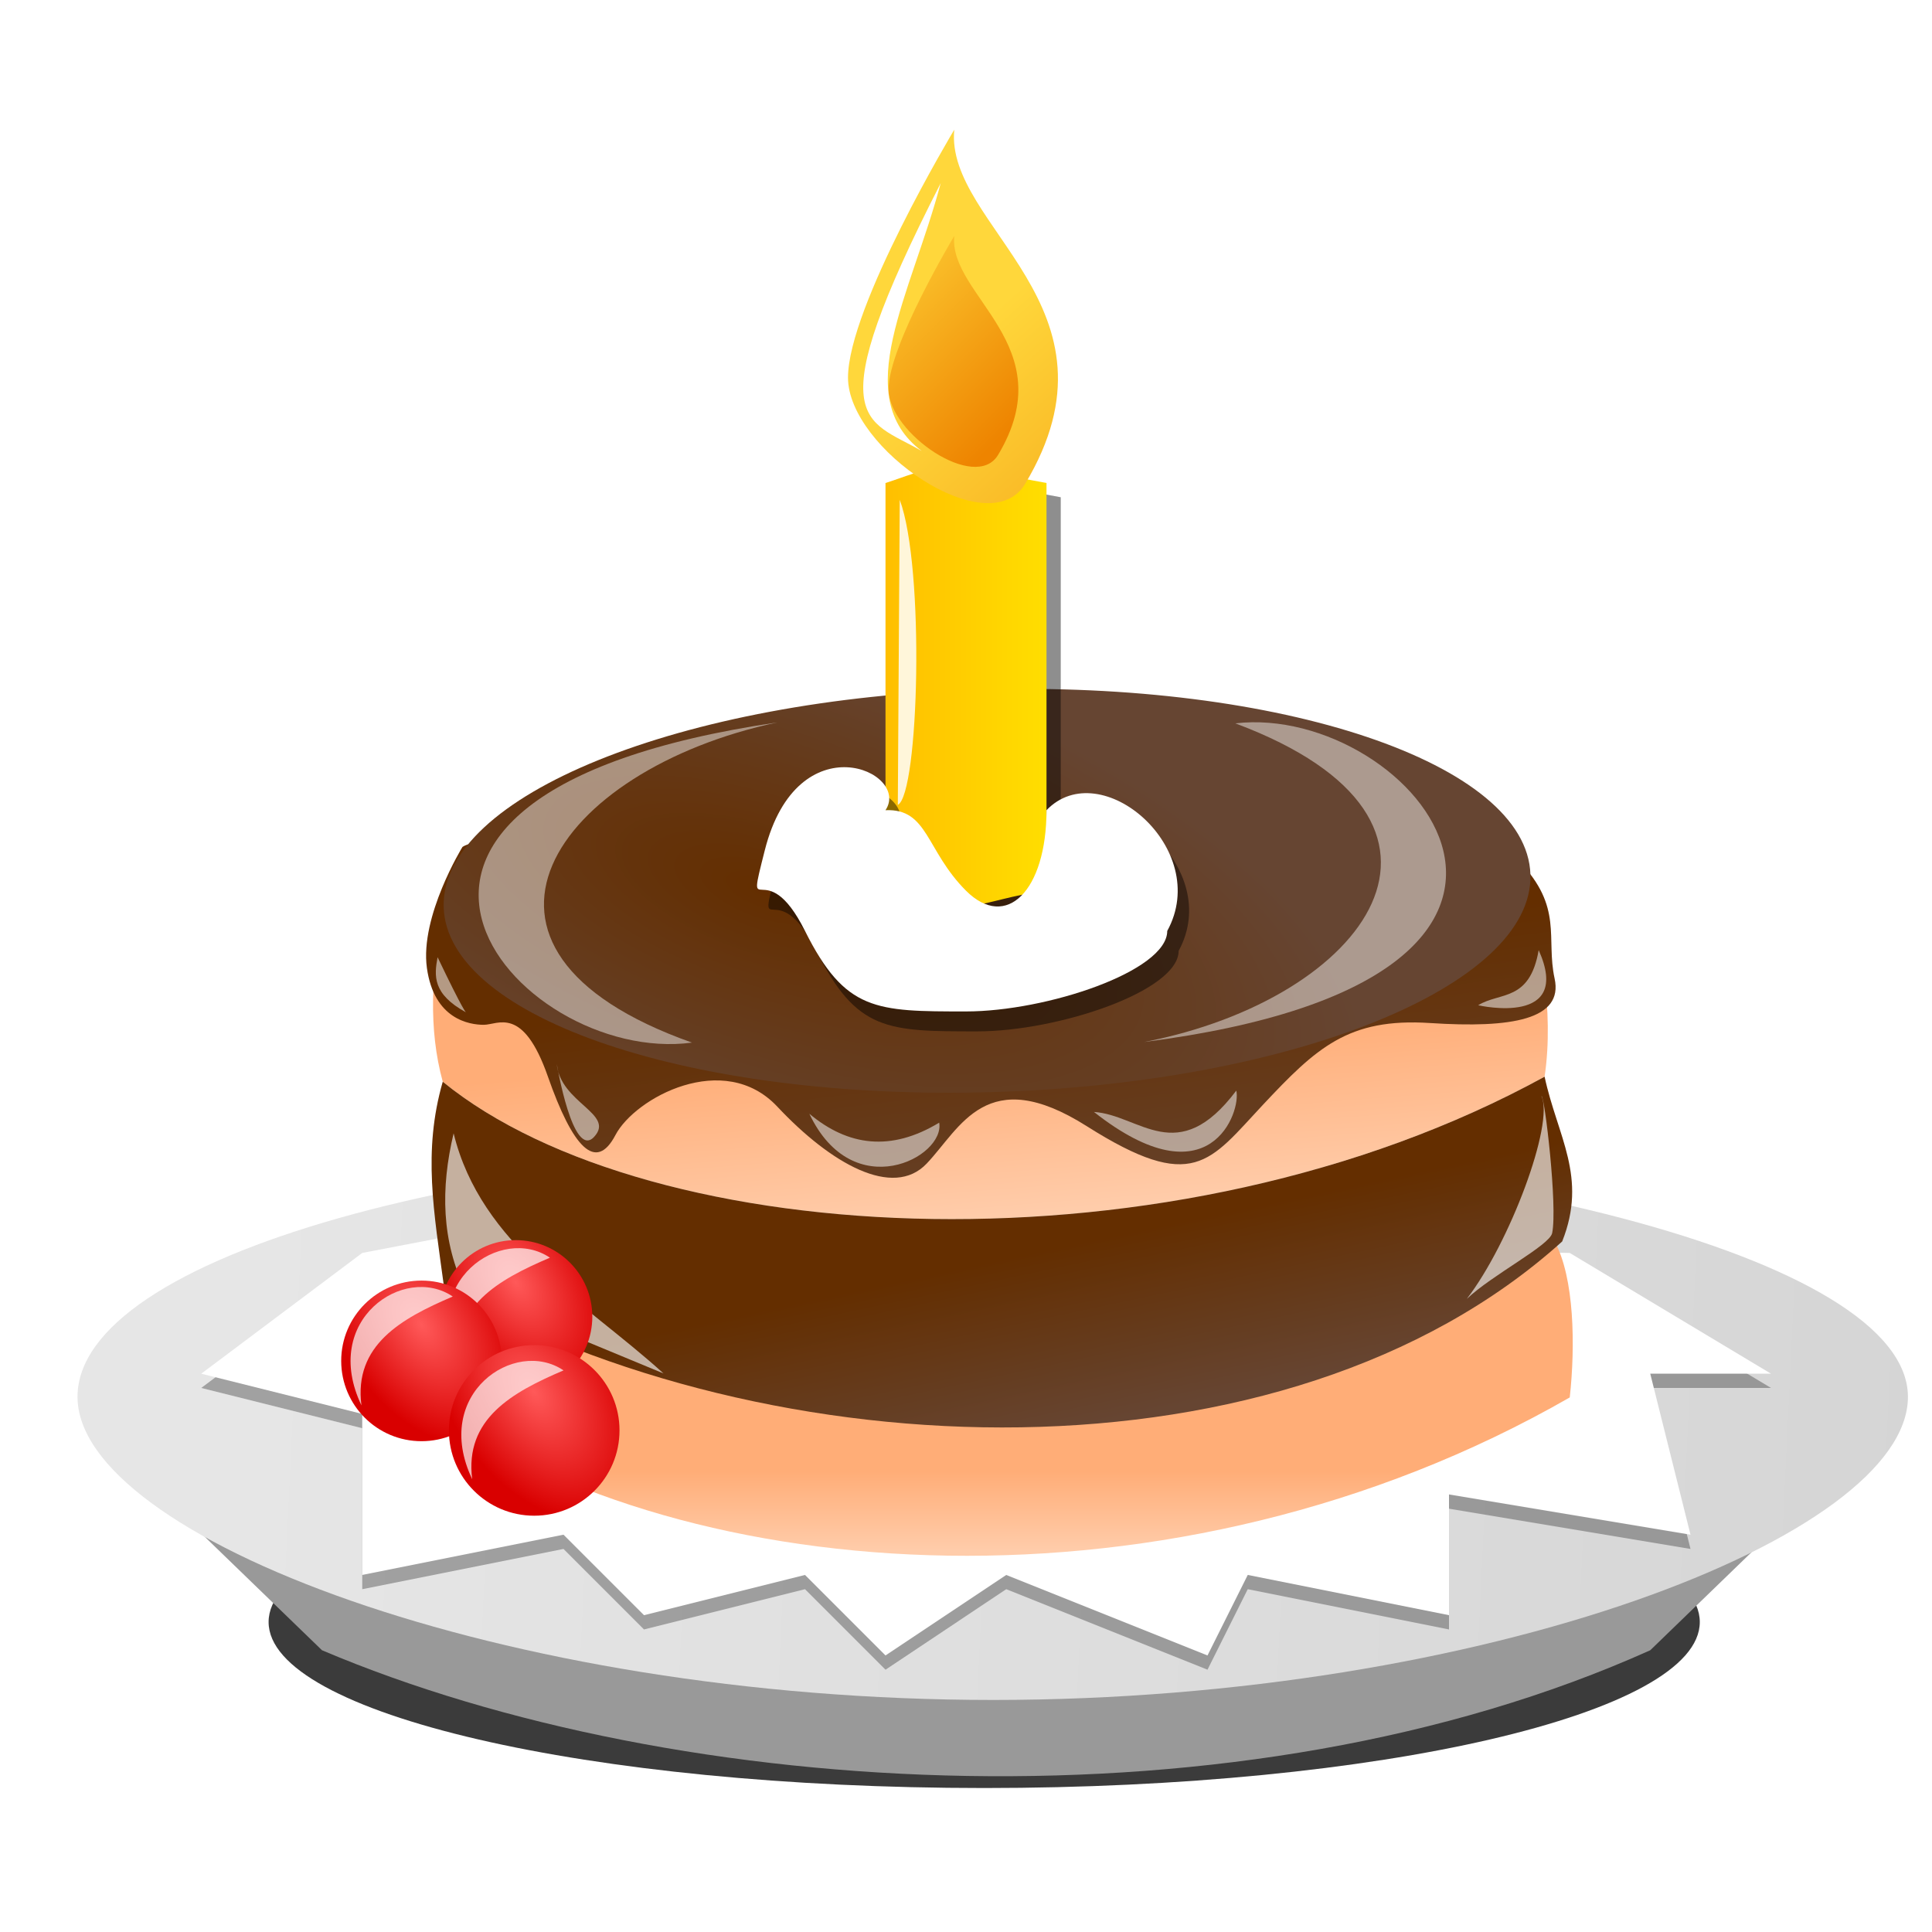 <?xml version="1.0" encoding="UTF-8" standalone="no"?>
<!-- Created with Inkscape (http://www.inkscape.org/) -->

<svg
   xmlns:dc="http://purl.org/dc/elements/1.1/"
   xmlns:cc="http://creativecommons.org/ns#"
   xmlns:rdf="http://www.w3.org/1999/02/22-rdf-syntax-ns#"
   xmlns:svg="http://www.w3.org/2000/svg"
   xmlns="http://www.w3.org/2000/svg"
   xmlns:xlink="http://www.w3.org/1999/xlink"
   xmlns:sodipodi="http://sodipodi.sourceforge.net/DTD/sodipodi-0.dtd"
   xmlns:inkscape="http://www.inkscape.org/namespaces/inkscape"
   width="48"
   height="48"
   id="svg2"
   version="1.1"
   inkscape:version="0.47 r22583"
   sodipodi:docname="birthday01.svg"
   inkscape:export-filename="birthday01-alt5.png"
   inkscape:export-xdpi="90"
   inkscape:export-ydpi="90">
  <defs
     id="defs4">
    <linearGradient
       id="linearGradient3799">
      <stop
         style="stop-color:#ffad77;stop-opacity:1;"
         offset="0"
         id="stop3801" />
      <stop
         style="stop-color:#ffccaa;stop-opacity:1;"
         offset="1"
         id="stop3803" />
    </linearGradient>
    <linearGradient
       id="linearGradient3791">
      <stop
         style="stop-color:#e6e6e6;stop-opacity:1;"
         offset="0"
         id="stop3793" />
      <stop
         style="stop-color:#d5d5d5;stop-opacity:1;"
         offset="1"
         id="stop3795" />
    </linearGradient>
    <linearGradient
       id="linearGradient3673">
      <stop
         style="stop-color:#ffbf00;stop-opacity:1;"
         offset="0"
         id="stop3675" />
      <stop
         style="stop-color:#ffde00;stop-opacity:1;"
         offset="1"
         id="stop3677" />
    </linearGradient>
    <linearGradient
       id="linearGradient3613">
      <stop
         style="stop-color:#ff5959;stop-opacity:1;"
         offset="0"
         id="stop3615" />
      <stop
         style="stop-color:#d90000;stop-opacity:1;"
         offset="1"
         id="stop3617" />
    </linearGradient>
    <filter
       inkscape:collect="always"
       id="filter3827">
      <feGaussianBlur
         inkscape:collect="always"
         stdDeviation="0.245"
         id="feGaussianBlur3829" />
    </filter>
    <filter
       inkscape:collect="always"
       id="filter3945">
      <feGaussianBlur
         inkscape:collect="always"
         stdDeviation="0.074"
         id="feGaussianBlur3947" />
    </filter>
    <filter
       inkscape:collect="always"
       id="filter4055">
      <feGaussianBlur
         inkscape:collect="always"
         stdDeviation="0.18"
         id="feGaussianBlur4057" />
    </filter>
    <linearGradient
       id="linearGradient3599-5">
      <stop
         id="stop3601-0"
         offset="0"
         style="stop-color:#642e00;stop-opacity:1;" />
      <stop
         id="stop3603-9"
         offset="1"
         style="stop-color:#664532;stop-opacity:1;" />
    </linearGradient>
    <linearGradient
       inkscape:collect="always"
       xlink:href="#linearGradient3673"
       id="linearGradient3140"
       gradientUnits="userSpaceOnUse"
       gradientTransform="matrix(1.333,0,0,1.013,-8.667,-11.055)"
       x1="23"
       y1="1019.396"
       x2="26"
       y2="1019.396" />
    <linearGradient
       inkscape:collect="always"
       xlink:href="#linearGradient3791"
       id="linearGradient3178"
       gradientUnits="userSpaceOnUse"
       x1="6"
       y1="1040.362"
       x2="48"
       y2="1042.362" />
    <radialGradient
       inkscape:collect="always"
       xlink:href="#linearGradient3599-5"
       id="radialGradient3182"
       gradientUnits="userSpaceOnUse"
       gradientTransform="matrix(1.045,0.383,-0.156,0.424,2.126,4.539)"
       cx="19.814"
       cy="18.17"
       fx="19.814"
       fy="18.17"
       r="14" />
    <linearGradient
       inkscape:collect="always"
       xlink:href="#linearGradient3799"
       id="linearGradient3249"
       gradientUnits="userSpaceOnUse"
       gradientTransform="translate(0,-1000.234)"
       x1="22.981"
       y1="2030.6"
       x2="23.319"
       y2="2034.884" />
    <linearGradient
       inkscape:collect="always"
       xlink:href="#linearGradient3799"
       id="linearGradient3251"
       gradientUnits="userSpaceOnUse"
       gradientTransform="translate(0,-1000.234)"
       x1="25"
       y1="2041.153"
       x2="25"
       y2="2043.104" />
    <linearGradient
       inkscape:collect="always"
       xlink:href="#linearGradient3599-5"
       id="linearGradient3253"
       gradientUnits="userSpaceOnUse"
       x1="23.947"
       y1="31.488"
       x2="24.875"
       y2="35.87" />
    <linearGradient
       inkscape:collect="always"
       xlink:href="#linearGradient3599-5"
       id="linearGradient3257"
       x1="21.434"
       y1="24.445"
       x2="22.318"
       y2="31.648"
       gradientUnits="userSpaceOnUse" />
    <filter
       inkscape:collect="always"
       id="filter4391"
       x="-0.185"
       width="1.371"
       y="-0.172"
       height="1.344">
      <feGaussianBlur
         inkscape:collect="always"
         stdDeviation="0.573"
         id="feGaussianBlur4393" />
    </filter>
    <filter
       inkscape:collect="always"
       id="filter4471"
       x="-0.653"
       width="2.306"
       y="-0.358"
       height="1.716">
      <feGaussianBlur
         inkscape:collect="always"
         stdDeviation="0.204"
         id="feGaussianBlur4473" />
    </filter>
    <filter
       inkscape:collect="always"
       id="filter4475"
       x="-0.467"
       width="1.934"
       y="-0.258"
       height="1.516">
      <feGaussianBlur
         inkscape:collect="always"
         stdDeviation="0.204"
         id="feGaussianBlur4477" />
    </filter>
    <filter
       inkscape:collect="always"
       id="filter4479"
       x="-0.152"
       width="1.303"
       y="-0.372"
       height="1.745">
      <feGaussianBlur
         inkscape:collect="always"
         stdDeviation="0.204"
         id="feGaussianBlur4481" />
    </filter>
    <filter
       inkscape:collect="always"
       id="filter4483"
       x="-0.138"
       width="1.276"
       y="-0.323"
       height="1.646">
      <feGaussianBlur
         inkscape:collect="always"
         stdDeviation="0.204"
         id="feGaussianBlur4485" />
    </filter>
    <filter
       inkscape:collect="always"
       id="filter4487"
       x="-0.29"
       width="1.58"
       y="-0.34"
       height="1.68">
      <feGaussianBlur
         inkscape:collect="always"
         stdDeviation="0.204"
         id="feGaussianBlur4489" />
    </filter>
    <filter
       inkscape:collect="always"
       id="filter4507"
       x="-0.14"
       width="1.28"
       y="-0.127"
       height="1.255">
      <feGaussianBlur
         inkscape:collect="always"
         stdDeviation="0.317"
         id="feGaussianBlur4509" />
    </filter>
    <filter
       inkscape:collect="always"
       id="filter4511"
       x="-0.353"
       width="1.705"
       y="-0.151"
       height="1.302">
      <feGaussianBlur
         inkscape:collect="always"
         stdDeviation="0.317"
         id="feGaussianBlur4513" />
    </filter>
    <radialGradient
       inkscape:collect="always"
       xlink:href="#linearGradient3613"
       id="radialGradient4519"
       cx="5.235"
       cy="23.22"
       fx="5.235"
       fy="23.22"
       r="2.535"
       gradientUnits="userSpaceOnUse"
       gradientTransform="matrix(0.915,1.381,-0.834,0.552,20.533,3.32)" />
    <radialGradient
       inkscape:collect="always"
       xlink:href="#linearGradient3613"
       id="radialGradient4523"
       gradientUnits="userSpaceOnUse"
       gradientTransform="matrix(0.915,1.381,-0.834,0.552,20.533,3.32)"
       cx="5.235"
       cy="23.22"
       fx="5.235"
       fy="23.22"
       r="2.535" />
    <radialGradient
       inkscape:collect="always"
       xlink:href="#linearGradient3613"
       id="radialGradient4527"
       gradientUnits="userSpaceOnUse"
       gradientTransform="matrix(0.915,1.381,-0.834,0.552,20.533,3.32)"
       cx="5.235"
       cy="23.22"
       fx="5.235"
       fy="23.22"
       r="2.535" />
    <filter
       inkscape:collect="always"
       id="filter3668"
       x="-0.02"
       width="1.041"
       y="-0.104"
       height="1.207">
      <feGaussianBlur
         inkscape:collect="always"
         stdDeviation="0.352"
         id="feGaussianBlur3670" />
    </filter>
    <linearGradient
       y2="23"
       x2="36"
       y1="13"
       x1="27"
       gradientTransform="translate(-5.495,-43.663)"
       gradientUnits="userSpaceOnUse"
       id="linearGradient4755-7"
       xlink:href="#linearGradient3669-5"
       inkscape:collect="always" />
    <linearGradient
       id="linearGradient3669-5">
      <stop
         style="stop-color:#ffd73b;stop-opacity:1;"
         offset="0"
         id="stop3671-2" />
      <stop
         style="stop-color:#ee8400;stop-opacity:1;"
         offset="1"
         id="stop3673-4" />
    </linearGradient>
    <linearGradient
       y2="15"
       x2="28"
       y1="10"
       x1="23"
       gradientTransform="translate(-4.495,-43.663)"
       gradientUnits="userSpaceOnUse"
       id="linearGradient4757-5"
       xlink:href="#linearGradient3669-5"
       inkscape:collect="always" />
    <filter
       color-interpolation-filters="sRGB"
       height="1.115"
       y="-0.058"
       width="1.398"
       x="-0.199"
       id="filter3855-0"
       inkscape:collect="always">
      <feGaussianBlur
         id="feGaussianBlur3857-5"
         stdDeviation="0.181"
         inkscape:collect="always" />
    </filter>
    <filter
       inkscape:collect="always"
       id="filter4166"
       x="-0.264"
       width="1.528"
       y="-0.228"
       height="1.456">
      <feGaussianBlur
         inkscape:collect="always"
         stdDeviation="0.279"
         id="feGaussianBlur4168" />
    </filter>
    <filter
       inkscape:collect="always"
       id="filter4190"
       x="-0.888"
       width="2.775"
       y="-0.054"
       height="1.108">
      <feGaussianBlur
         inkscape:collect="always"
         stdDeviation="0.17"
         id="feGaussianBlur4192" />
    </filter>
  </defs>
  <sodipodi:namedview
     id="base"
     pagecolor="#ffffff"
     bordercolor="#666666"
     borderopacity="1.0"
     inkscape:pageopacity="0.0"
     inkscape:pageshadow="2"
     inkscape:zoom="1"
     inkscape:cx="24"
     inkscape:cy="24"
     inkscape:document-units="px"
     inkscape:current-layer="layer1"
     showgrid="false"
     inkscape:window-width="1206"
     inkscape:window-height="926"
     inkscape:window-x="466"
     inkscape:window-y="24"
     inkscape:window-maximized="0">
    <inkscape:grid
       type="xygrid"
       id="grid2816"
       empspacing="5"
       visible="true"
       enabled="true"
       snapvisiblegridlinesonly="true" />
  </sodipodi:namedview>
  <g
     inkscape:label="Layer 1"
     inkscape:groupmode="layer"
     id="layer1"
     transform="translate(0,-1004.362)">
    <path
       sodipodi:type="arc"
       style="fill:#000000;fill-opacity:0.769;fill-rule:evenodd;stroke:none;filter:url(#filter3668)"
       id="path3752"
       sodipodi:cx="24.778761"
       sodipodi:cy="40.460178"
       sodipodi:rx="20.672565"
       sodipodi:ry="4.0707965"
       d="m 45.451,40.46 c 0,2.248 -9.255,4.071 -20.673,4.071 -11.417,0 -20.673,-1.823 -20.673,-4.071 0,-2.248 9.255,-4.071 20.673,-4.071 11.417,0 20.673,1.823 20.673,4.071 z"
       transform="matrix(0.86,0,0,1.013,3.143,1003.675)" />
    <path
       style="color:#000000;fill:#999999;stroke:none;stroke-width:1px;marker:none;visibility:visible;display:inline;overflow:visible;enable-background:accumulate"
       d="m 4,1041.491 4,3.871 c 8.885,3.77 22.858,4.558 33,0 l 4,-3.871 -41,0 z"
       id="path3750"
       sodipodi:nodetypes="ccccc" />
    <path
       style="fill:url(#linearGradient3178);fill-opacity:1;fill-rule:evenodd;stroke:none"
       d="m 47.402,1039.067 c 0,3.466 -10.512,7.53 -22.727,7.53 -12.215,0 -22.749,-4.064 -22.749,-7.53 0,-3.466 9.902,-6.275 22.117,-6.275 12.215,0 23.359,2.809 23.359,6.275 z"
       id="path3594"
       sodipodi:nodetypes="csssc" />
    <path
       id="path3821"
       d="m 9,1035.845 -4,3 4,1 0,4 5,-1 2,2 4,-1 2,2 3,-2 5,2 1,-2 5,1 0,-3 6,1 c 0,0 -1,-4 -1,-4 l 3,0 -5,-3 -26,1 -4,-1 z"
       style="color:#000000;fill:#000000;fill-opacity:0.299;stroke:none;stroke-width:1px;marker:none;visibility:visible;display:inline;overflow:visible;filter:url(#filter3827);enable-background:accumulate" />
    <path
       style="color:#000000;fill:#ffffff;stroke:none;stroke-width:1px;marker:none;visibility:visible;display:inline;overflow:visible;enable-background:accumulate"
       d="m 9,1035.491 -4,3 4,1 0,4 5,-1 2,2 4,-1 2,2 3,-2 5,2 1,-2 5,1 0,-3 6,1 c 0,0 -1,-4 -1,-4 l 3,0 -5,-3 -27.024,-0.57 L 9,1035.491 z"
       id="path3748"
       sodipodi:nodetypes="ccccccccccccccccccc" />
    <path
       style="color:#000000;fill:url(#linearGradient3249);fill-opacity:1;stroke:none;stroke-width:1px;marker:none;visibility:visible;display:inline;overflow:visible;enable-background:accumulate"
       d="m 38,1026.081 -27,1 c -0.282,1.442 -0.36,2.843 0,4.156 5.164,4.209 18.166,4.927 27.375,-0.125 0.249,-1.677 -0.141,-3.354 -0.375,-5.031 z"
       id="path3247"
       sodipodi:nodetypes="ccccc" />
    <path
       style="color:#000000;fill:url(#linearGradient3251);fill-opacity:1;stroke:none;stroke-width:1px;marker:none;visibility:visible;display:inline;overflow:visible;enable-background:accumulate"
       d="m 10.812,1039.393 c 6.249,4.412 18.34,5.342 28.188,-0.312 0.141,-1.28 0.116,-2.974 -0.375,-3.875 -6.883,6.212 -19.341,5.538 -27.406,0.938 -0.77,0.908 -0.792,2.548 -0.406,3.25 z"
       id="path3592"
       sodipodi:nodetypes="ccccc" />
    <path
       style="color:#000000;fill:url(#linearGradient3257);stroke:none;stroke-width:1px;stroke-linecap:butt;stroke-linejoin:miter;stroke-miterlimit:4;stroke-opacity:1;stroke-dasharray:none;stroke-dashoffset:0;marker:none;visibility:visible;display:inline;overflow:visible;enable-background:accumulate;fill-opacity:1"
       d="m 11.49,21.042 c 0,0 -1.061,1.724 -0.884,3.005 0.177,1.282 1.061,1.414 1.414,1.414 0.354,0 0.972,-0.486 1.591,1.282 0.619,1.768 1.193,2.386 1.679,1.458 0.486,-0.928 2.696,-2.121 4.022,-0.707 1.326,1.414 2.873,2.298 3.712,1.414 0.84,-0.884 1.486,-2.506 3.977,-0.928 2.652,1.679 3.049,0.884 4.375,-0.53 1.326,-1.414 2.121,-2.166 4.154,-2.033 2.033,0.133 3.315,-0.088 3.094,-1.105 -0.221,-1.016 0.221,-1.768 -0.884,-2.917 C 36.637,20.246 12.684,20.202 11.49,21.042 z"
       id="path3255"
       transform="translate(0,1004.362)"
       sodipodi:nodetypes="csssssssssssc" />
    <path
       sodipodi:type="arc"
       style="fill:url(#radialGradient3182);fill-opacity:1;fill-rule:evenodd;stroke:none"
       id="path2818"
       sodipodi:cx="25.5"
       sodipodi:cy="20"
       sodipodi:rx="13.5"
       sodipodi:ry="5"
       d="m 39,20 c 0,2.761 -6.044,5 -13.5,5 C 18.044,25 12,22.761 12,20 c 0,-2.761 6.044,-5 13.5,-5 7.456,0 13.5,2.239 13.5,5 z"
       transform="matrix(1,-0.03,0.03,1,-1.577,1007.259)" />
    <path
       sodipodi:nodetypes="ccccc"
       id="path3931"
       d="m 22.354,1026.845 0,-10.129 c 1.069,-0.337 1.017,-0.572 4,0 l 0,10.129 c -1.729,0.222 -2.044,0.811 -4,0 z"
       style="color:#000000;fill:#000000;fill-opacity:0.442;stroke:none;stroke-width:1px;marker:none;visibility:visible;display:inline;overflow:visible;filter:url(#filter3945);enable-background:accumulate" />
    <path
       style="color:#000000;fill:url(#linearGradient3140);fill-opacity:1;stroke:none;stroke-width:1px;marker:none;visibility:visible;display:inline;overflow:visible;enable-background:accumulate"
       d="m 22,1026.491 0,-10.129 c 1.069,-0.337 1.017,-0.572 4,0 l 0,10.129 c -1.729,0.222 -2.044,0.811 -4,0 z"
       id="path3659"
       sodipodi:nodetypes="ccccc" />
    <path
       sodipodi:nodetypes="csssccsc"
       id="path3953"
       d="m 22.283,1024.986 c 0.638,-0.956 -2.186,-2.222 -3,1 -0.49,1.939 0,0 1,2 1,2 1.764,2 4,2 2,0 5,-1 5,-2 1.119,-2.043 -1.654,-4.402 -3,-3 0,2 -1,3 -2,2 -1,-1 -0.94,-2.046 -2,-2 z"
       style="color:#000000;fill:#000000;fill-opacity:0.455;stroke:none;stroke-width:1px;marker:none;visibility:visible;display:inline;overflow:visible;filter:url(#filter4055);enable-background:accumulate" />
    <path
       style="color:#000000;fill:#ffffff;stroke:none;stroke-width:1px;marker:none;visibility:visible;display:inline;overflow:visible;enable-background:accumulate"
       d="m 22,1024.491 c 0.638,-0.956 -2.186,-2.222 -3,1 -0.49,1.939 0,0 1,2 1,2 1.764,2 4,2 2,0 5,-1 5,-2 1.119,-2.043 -1.654,-4.402 -3,-3 0,2 -1,3 -2,2 -1,-1 -0.94,-2.046 -2,-2 z"
       id="path3663"
       sodipodi:nodetypes="csssccsc" />
    <path
       style="color:#000000;fill:url(#linearGradient3253);stroke:none;stroke-width:1px;stroke-linecap:butt;stroke-linejoin:miter;stroke-miterlimit:4;stroke-opacity:1;stroke-dasharray:none;stroke-dashoffset:0;marker:none;visibility:visible;display:inline;overflow:visible;enable-background:accumulate;fill-opacity:1"
       d="M 38.375,26.75 C 29.166,31.802 16.164,31.084 11,26.875 c -0.5,1.738 -0.22,3.231 0.031,5.094 8.065,4.601 20.898,5.087 27.781,-1.125 C 39.45,29.238 38.694,28.236 38.375,26.75 z"
       id="path3184"
       transform="translate(0,1004.362)"
       sodipodi:nodetypes="ccccc" />
    <path
       style="color:#000000;fill:#ffffff;stroke:none;stroke-width:1px;marker:none;visibility:visible;display:inline;overflow:visible;enable-background:accumulate;filter:url(#filter4507);fill-opacity:0.625"
       d="m 11.27,1032.519 c -0.325,1.365 -0.307,2.686 0.309,3.933 l 4.906,2.033 c -1.987,-1.802 -4.534,-3.184 -5.215,-5.966 z"
       id="path4409"
       sodipodi:nodetypes="cccc" />
    <path
       style="color:#000000;fill:#ffffff;fill-opacity:0.455;stroke:none;stroke-width:1px;marker:none;visibility:visible;display:inline;overflow:visible;filter:url(#filter4391);enable-background:accumulate"
       d="m 19.313,1022.31 c -5.502,1.168 -8.693,5.631 -2.121,7.955 -4.369,0.592 -10.267,-6.138 2.121,-7.955 z"
       id="path3593"
       sodipodi:nodetypes="ccc" />
    <path
       sodipodi:nodetypes="ccc"
       id="path4395"
       d="m 34.869,1022.31 c -5.502,1.168 -8.693,5.631 -2.121,7.955 -4.369,0.592 -10.267,-6.138 2.121,-7.955 z"
       style="color:#000000;fill:#ffffff;fill-opacity:0.455;stroke:none;stroke-width:1px;marker:none;visibility:visible;display:inline;overflow:visible;filter:url(#filter4391);enable-background:accumulate"
       transform="matrix(-1,-0.018,0.018,-1,44.895,2053.188)" />
    <path
       style="color:#000000;fill:#ffffff;stroke:none;stroke-width:1px;stroke-linecap:butt;stroke-linejoin:miter;stroke-miterlimit:4;stroke-opacity:1;stroke-dasharray:none;stroke-dashoffset:0;marker:none;visibility:visible;display:inline;overflow:visible;enable-background:accumulate;filter:url(#filter4471);fill-opacity:0.518"
       d="m 10.872,23.782 c -0.086,0.457 -0.131,0.913 0.707,1.37 -0.004,8.18e-4 -0.062,-0.023 -0.707,-1.37 z"
       id="path4397"
       transform="translate(0,1004.362)"
       sodipodi:nodetypes="ccc" />
    <path
       style="color:#000000;fill:#ffffff;stroke:none;stroke-width:1px;stroke-linecap:butt;stroke-linejoin:miter;stroke-miterlimit:4;stroke-opacity:1;stroke-dasharray:none;stroke-dashoffset:0;marker:none;visibility:visible;display:inline;overflow:visible;enable-background:accumulate;filter:url(#filter4475);fill-opacity:0.518"
       d="m 13.833,26.433 c 0,0 0.398,2.386 0.928,1.812 0.53,-0.575 -0.84,-0.84 -0.928,-1.812 z"
       id="path4399"
       transform="translate(0,1004.362)" />
    <path
       style="color:#000000;fill:#ffffff;stroke:none;stroke-width:1px;stroke-linecap:butt;stroke-linejoin:miter;stroke-miterlimit:4;stroke-opacity:1;stroke-dasharray:none;stroke-dashoffset:0;marker:none;visibility:visible;display:inline;overflow:visible;enable-background:accumulate;filter:url(#filter4479);fill-opacity:0.518"
       d="m 20.108,27.671 c 0.963,0.806 2.028,0.946 3.226,0.221 0.151,0.858 -2.142,2.065 -3.226,-0.221 z"
       id="path4401"
       transform="translate(0,1004.362)"
       sodipodi:nodetypes="ccc" />
    <path
       style="color:#000000;fill:#ffffff;stroke:none;stroke-width:1px;stroke-linecap:butt;stroke-linejoin:miter;stroke-miterlimit:4;stroke-opacity:1;stroke-dasharray:none;stroke-dashoffset:0;marker:none;visibility:visible;display:inline;overflow:visible;enable-background:accumulate;filter:url(#filter4483);fill-opacity:0.518"
       d="m 27.179,27.626 c 1.139,0.073 2.079,1.409 3.536,-0.53 0.126,0.504 -0.646,2.806 -3.536,0.53 z"
       id="path4403"
       transform="translate(0,1004.362)"
       sodipodi:nodetypes="ccc" />
    <path
       style="color:#000000;fill:#ffffff;stroke:none;stroke-width:1px;stroke-linecap:butt;stroke-linejoin:miter;stroke-miterlimit:4;stroke-opacity:1;stroke-dasharray:none;stroke-dashoffset:0;marker:none;visibility:visible;display:inline;overflow:visible;enable-background:accumulate;filter:url(#filter4487);fill-opacity:0.518"
       d="m 38.228,23.605 c -0.223,1.29 -0.961,1.034 -1.503,1.37 0.055,0.014 2.351,0.522 1.503,-1.37 z"
       id="path4405"
       transform="translate(0,1004.362)"
       sodipodi:nodetypes="ccc" />
    <path
       style="color:#000000;fill:#ffffff;fill-opacity:0.625;stroke:none;stroke-width:1px;marker:none;visibility:visible;display:inline;overflow:visible;filter:url(#filter4511);enable-background:accumulate"
       d="m 38.298,1031.595 c 0.316,0.695 -0.788,3.65 -1.856,5.038 0.617,-0.59 2.059,-1.329 2.121,-1.635 0.138,-0.673 -0.189,-3.423 -0.265,-3.403 z"
       id="path4407"
       sodipodi:nodetypes="ccsc" />
    <path
       sodipodi:type="arc"
       style="fill:url(#radialGradient4519);fill-opacity:1;fill-rule:evenodd;stroke:none"
       id="path4515"
       sodipodi:cx="5.9626303"
       sodipodi:cy="24.511583"
       sodipodi:rx="2.5347214"
       sodipodi:ry="2.5347214"
       d="m 8.497,24.512 c 0,1.4 -1.135,2.535 -2.535,2.535 -1.4,0 -2.535,-1.135 -2.535,-2.535 0,-1.4 1.135,-2.535 2.535,-2.535 1.4,0 2.535,1.135 2.535,2.535 z"
       transform="matrix(0.75,0,0,0.75,8.343,1018.69)" />
    <path
       style="color:#000000;fill:#ffffff;fill-opacity:0.69;stroke:none;stroke-width:1px;marker:none;visibility:visible;display:inline;overflow:visible;filter:url(#filter4166);enable-background:accumulate"
       d="m 11.394,1038.313 c -0.193,-1.494 0.984,-2.157 2.269,-2.704 -1.207,-0.818 -3.283,0.581 -2.269,2.704 z"
       id="path4148"
       sodipodi:nodetypes="ccc" />
    <path
       transform="matrix(0.787,0,0,0.787,5.78,1018.882)"
       d="m 8.497,24.512 c 0,1.4 -1.135,2.535 -2.535,2.535 -1.4,0 -2.535,-1.135 -2.535,-2.535 0,-1.4 1.135,-2.535 2.535,-2.535 1.4,0 2.535,1.135 2.535,2.535 z"
       sodipodi:ry="2.5347214"
       sodipodi:rx="2.5347214"
       sodipodi:cy="24.511583"
       sodipodi:cx="5.9626303"
       id="path4521"
       style="fill:url(#radialGradient4523);fill-opacity:1;fill-rule:evenodd;stroke:none"
       sodipodi:type="arc" />
    <path
       sodipodi:type="arc"
       style="fill:url(#radialGradient4527);fill-opacity:1;fill-rule:evenodd;stroke:none"
       id="path4525"
       sodipodi:cx="5.9626303"
       sodipodi:cy="24.511583"
       sodipodi:rx="2.5347214"
       sodipodi:ry="2.5347214"
       d="m 8.497,24.512 c 0,1.4 -1.135,2.535 -2.535,2.535 -1.4,0 -2.535,-1.135 -2.535,-2.535 0,-1.4 1.135,-2.535 2.535,-2.535 1.4,0 2.535,1.135 2.535,2.535 z"
       transform="matrix(0.836,0,0,0.836,8.288,1019.408)" />
    <g
       transform="matrix(0.88,0,0,0.88,3.904,1040.728)"
       id="g4739">
      <path
         sodipodi:nodetypes="cssc"
         id="path4741"
         d="m 22.505,-37.663 c 0,0 -3,5 -3,7 0,2 3.971,4.715 5,3 3,-5 -2.265,-7.268 -2,-10 z"
         style="color:#000000;fill:url(#linearGradient4755-7);stroke:none;stroke-width:1px;marker:none;visibility:visible;display:inline;overflow:visible;enable-background:accumulate" />
      <path
         style="color:#000000;fill:url(#linearGradient4757-5);stroke:none;stroke-width:1px;marker:none;visibility:visible;display:inline;overflow:visible;enable-background:accumulate"
         d="m 22.505,-34.663 c 0,0 -1.855,3.091 -1.855,4.328 0,1.236 2.455,2.915 3.091,1.855 1.855,-3.091 -1.4,-4.493 -1.236,-6.182 z"
         id="path4743"
         sodipodi:nodetypes="cssc" />
      <path
         sodipodi:nodetypes="ccc"
         id="path4745"
         d="m 22.122,-36.154 c -0.832,3.141 -2.587,6.017 -0.536,7.562 -1.585,-0.924 -2.962,-0.716 0.536,-7.562 z"
         style="color:#000000;fill:#ffffff;stroke:none;stroke-width:1px;marker:none;visibility:visible;display:inline;overflow:visible;filter:url(#filter3855-0);enable-background:accumulate" />
    </g>
    <path
       sodipodi:nodetypes="ccc"
       id="path4170"
       d="m 8.98,1039.278 c -0.193,-1.494 0.984,-2.157 2.269,-2.704 -1.207,-0.818 -3.283,0.581 -2.269,2.704 z"
       style="color:#000000;fill:#ffffff;fill-opacity:0.69;stroke:none;stroke-width:1px;marker:none;visibility:visible;display:inline;overflow:visible;filter:url(#filter4166);enable-background:accumulate" />
    <path
       sodipodi:nodetypes="ccc"
       id="path4172"
       d="m 11.732,1041.113 c -0.193,-1.494 0.984,-2.157 2.269,-2.704 -1.207,-0.818 -3.283,0.581 -2.269,2.704 z"
       style="color:#000000;fill:#ffffff;fill-opacity:0.69;stroke:none;stroke-width:1px;marker:none;visibility:visible;display:inline;overflow:visible;filter:url(#filter4166);enable-background:accumulate" />
    <path
       style="color:#000000;fill:#ffffff;stroke:none;stroke-width:1px;stroke-linecap:butt;stroke-linejoin:miter;stroke-miterlimit:4;stroke-opacity:1;stroke-dasharray:none;stroke-dashoffset:0;marker:none;visibility:visible;display:inline;overflow:visible;enable-background:accumulate;filter:url(#filter4190);fill-opacity:0.855"
       d="m 22.354,12.417 -0.048,7.58 c 0.525,-0.263 0.676,-5.89 0.048,-7.58 z"
       id="path4176"
       transform="translate(0,1004.362)"
       sodipodi:nodetypes="ccc" />
  </g>
</svg>
